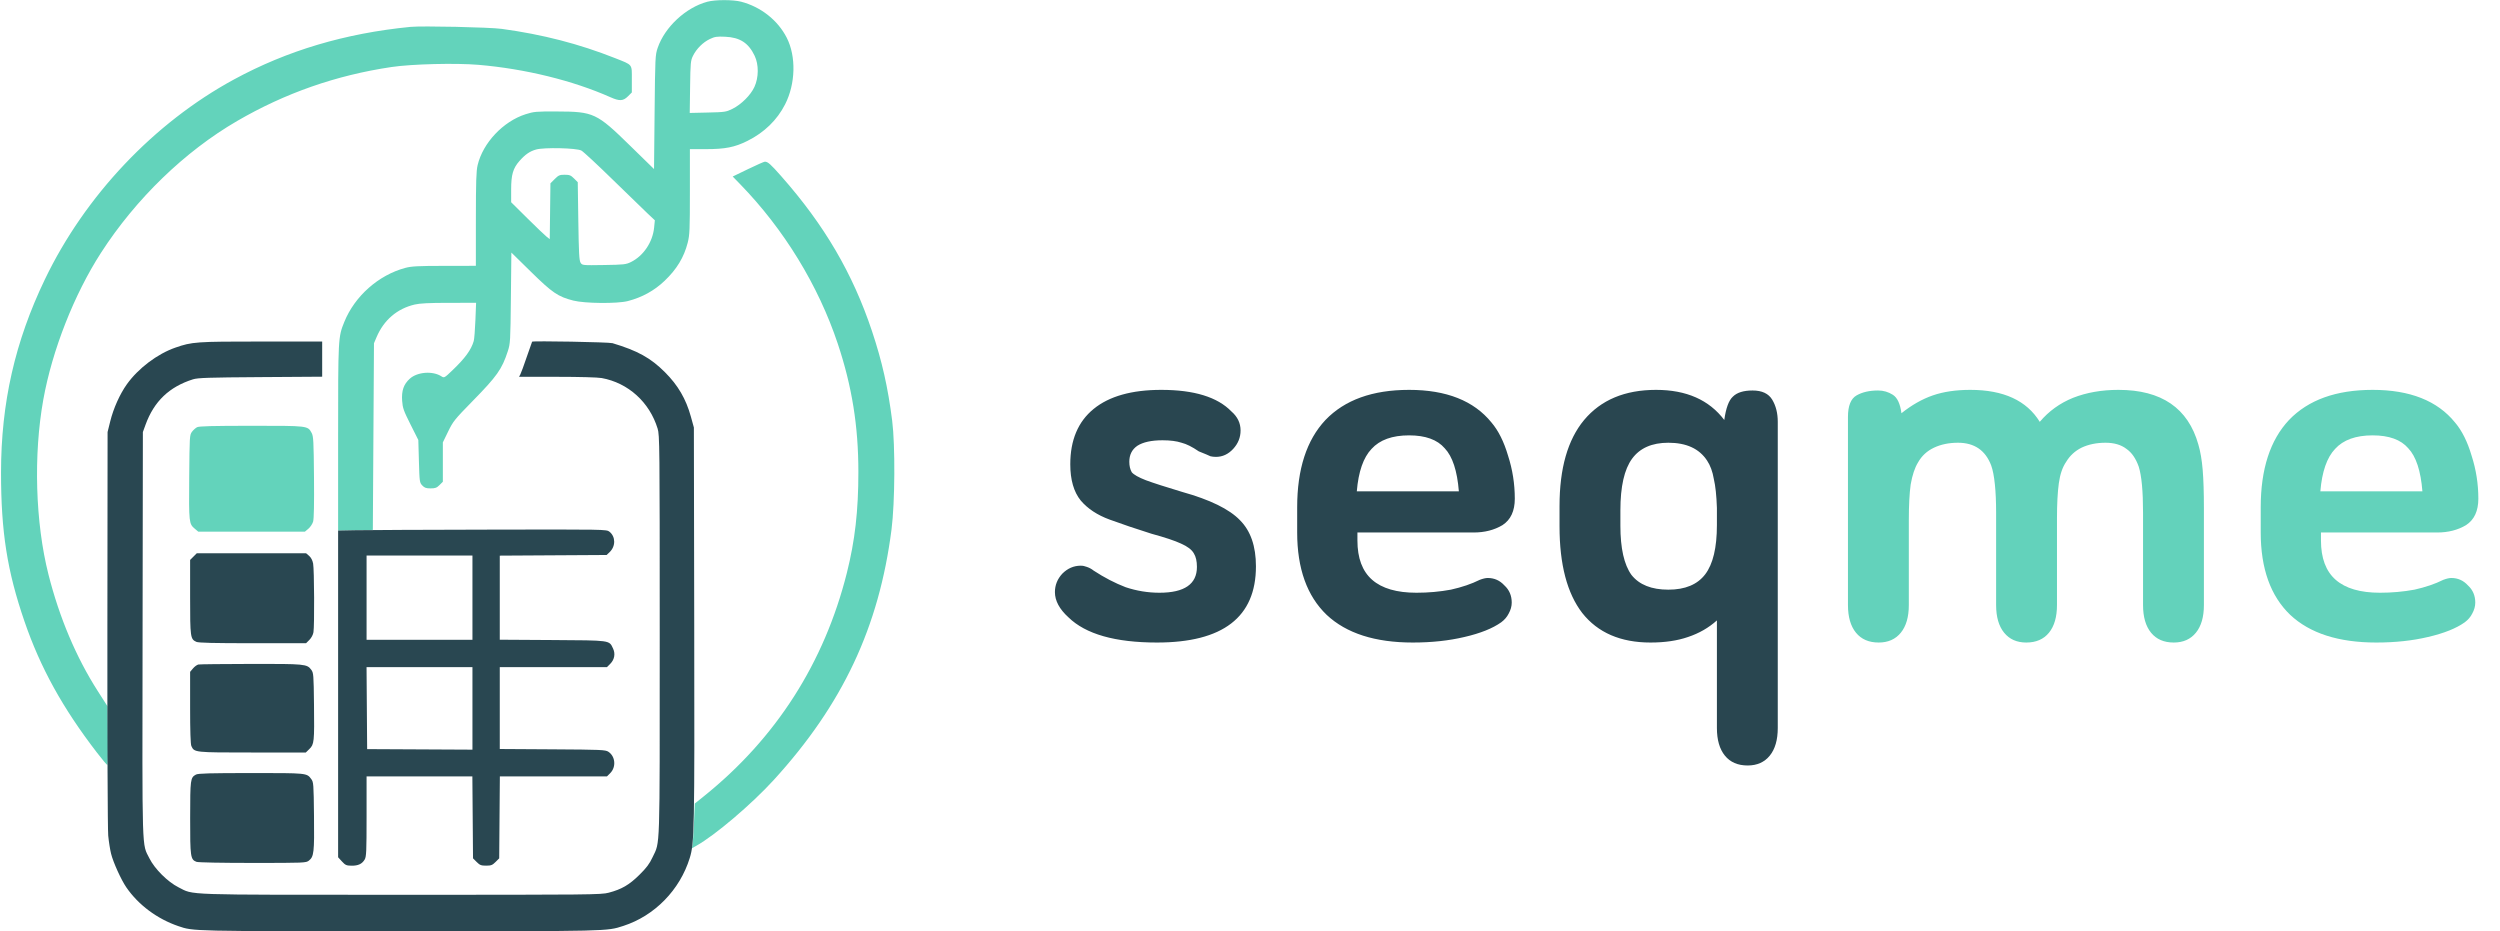 <svg width="2196" height="818" viewBox="0 0 2196 818" fill="none" xmlns="http://www.w3.org/2000/svg">
<path fill-rule="evenodd" clip-rule="evenodd" d="M621.294 1.534C602.407 6.622 583.983 23.735 577.727 42C575.572 48.292 575.485 50.104 575.001 98.5L574.5 148.5L553.5 127.986C524.018 99.187 521.556 98.039 489.024 97.921C470.891 97.855 468.945 98.026 461.716 100.329C441.975 106.618 424.149 125.541 419.537 145.103C418.324 150.252 418.026 159.501 418.012 192.5L417.995 233.5L390.248 233.538C367.078 233.569 361.427 233.864 356 235.321C332.448 241.648 311.57 260.16 302.41 282.837C297.023 296.172 297 296.614 297 384.591V466.052L312.25 465.776L327.5 465.5L328 383.5L328.5 301.5L330.78 296.136C337.166 281.114 348.819 271.141 364.231 267.508C368.832 266.423 376.845 266.026 394.348 266.015L418.196 266L417.601 281.25C417.274 289.637 416.611 297.876 416.128 299.558C413.908 307.289 408.573 314.609 397.344 325.335C390.403 331.965 390.118 332.123 387.831 330.625C380.2 325.625 366.649 326.612 359.96 332.655C354.568 337.526 352.603 343.213 353.24 352.105C353.69 358.397 354.538 360.788 360.6 372.858L367.452 386.5L367.976 405.173C368.482 423.212 368.582 423.934 370.924 426.423C372.89 428.512 374.277 429 378.251 429C382.337 429 383.641 428.513 386.077 426.077L389 423.154V405.873V388.592L393.643 379.046C397.984 370.12 399.368 368.396 414.943 352.5C436.667 330.329 440.873 324.38 446.058 308.5C448.247 301.792 448.361 299.836 448.768 261.678L449.193 221.856L466.346 238.698C485.239 257.247 490.148 260.585 503.596 264.025C513.687 266.605 542.275 266.861 551.52 264.453C564.127 261.169 574.739 255.313 583.852 246.611C594.476 236.465 600.794 226.037 604.065 213.244C605.809 206.428 606 201.986 606 168.34V131H620.053C637.015 131 645.334 129.355 656.5 123.795C671.339 116.405 682.602 105.477 689.647 91.636C698.859 73.534 699.44 49.543 691.062 33.122C683.232 17.772 668.276 5.977 650.955 1.488C643.803 -0.365 628.254 -0.341 621.294 1.534ZM360.5 23.617C303 29.297 252.344 44.387 205.572 69.768C135.272 107.917 74.692 171.968 39.402 245.459C13.149 300.131 0.932 353.94 0.909 415C0.889 467.22 6.296 501.565 21.509 545.849C35.473 586.495 54.971 621.827 85 660.898C89.675 666.981 93.859 671.967 94.297 671.979C94.736 671.99 94.961 660.413 94.797 646.25L94.5 620.5L85.814 606.928C66.885 577.353 52.174 542.548 42.57 504.612C31.038 459.065 29.29 399.615 38.052 350.956C45.851 307.643 65.134 258.592 88.748 222C119.328 174.613 162.282 133.031 208.256 106.306C250.466 81.771 295.235 66.115 343.906 58.87C361.659 56.228 400.466 55.252 420.309 56.948C461.361 60.459 503.25 70.747 536.279 85.431C544.23 88.966 547.406 88.794 551.6 84.6L555 81.2V69.623C555 56.011 556.019 57.293 540.211 51.032C508.638 38.528 476.582 30.255 440.775 25.37C430.041 23.905 370.697 22.609 360.5 23.617ZM623.5 34.296C617.475 37.184 611.829 42.801 608.762 48.958C606.646 53.208 606.48 54.97 606.181 76.356L605.863 99.213L621.681 98.856C636.691 98.518 637.797 98.354 643.311 95.646C651.108 91.818 659.395 83.564 662.708 76.326C666.517 68.006 666.587 56.779 662.877 49C657.49 37.702 649.965 32.837 637 32.27C629.624 31.948 627.839 32.216 623.5 34.296ZM470.939 131.323C465.4 132.868 461.365 135.642 456.316 141.379C450.616 147.854 448.989 153.454 448.995 166.575L449 177.651L463.25 191.758C471.087 199.517 478.715 206.81 480.2 207.966L482.9 210.067L483.2 185.548L483.5 161.03L487.267 157.265C490.61 153.923 491.591 153.5 495.997 153.5C500.27 153.5 501.417 153.955 504.231 156.767L507.5 160.035L508 194.267C508.411 222.394 508.768 228.91 510 230.798C511.49 233.08 511.628 233.094 530.5 232.798C548.066 232.522 549.859 232.323 554.25 230.161C565.16 224.788 573.302 212.703 574.57 200L575.218 193.5L568.859 187.533C565.362 184.251 551.555 170.858 538.179 157.772C524.802 144.685 512.427 133.199 510.679 132.247C506.549 129.998 478.062 129.336 470.939 131.323ZM657.056 148.554L643.612 155.058L650.145 161.779C688.655 201.394 718.829 250.707 735.917 301.959C748.398 339.393 753.997 374.275 753.999 414.605C754.001 448.683 751.025 474.77 743.898 503.162C724.054 582.212 681.654 648.489 618.407 699.322L610.313 705.827L609.628 722.163C609.251 731.149 608.676 739.985 608.351 741.801L607.758 745.102L611.629 742.943C628.001 733.812 660.285 706.376 679.696 685.098C740.25 618.72 772.159 550.816 783.124 465C786.136 441.425 786.431 391.172 783.685 369.5C780.004 340.455 774.799 317.339 766.007 291C749.037 240.161 724.197 197.753 686.16 154.679C676.759 144.033 674.426 141.976 671.816 142.025C671.092 142.038 664.45 144.976 657.056 148.554ZM173.096 375.265C171.774 375.944 169.749 377.77 168.596 379.322C166.57 382.049 166.49 383.379 166.203 419.252C165.883 459.359 165.966 460.11 171.206 464.52L174.153 467H221H267.847L270.905 464.426C272.587 463.011 274.451 460.198 275.047 458.176C275.764 455.746 276.024 442.472 275.815 419C275.534 387.321 275.31 383.152 273.733 380.267C270.273 373.936 270.804 373.998 220.8 374.015C186.837 374.026 174.898 374.339 173.096 375.265Z" fill="#63D3BB"/>
<path fill-rule="evenodd" clip-rule="evenodd" d="M467.41 300.143C467.192 300.497 465.04 306.613 462.627 313.734C460.215 320.855 457.721 327.653 457.085 328.841L455.93 331H489.281C508.909 331 525.074 331.446 528.566 332.083C551.835 336.332 570.53 353.246 577.66 376.5C579.417 382.229 579.5 390.453 579.5 558.5C579.5 751.948 579.929 738.674 573.218 753C570.478 758.848 567.92 762.262 561.602 768.5C552.686 777.304 546.033 781.17 534.66 784.156C527.96 785.915 519.519 785.999 352.068 785.985C157.756 785.969 170.742 786.408 156.746 779.386C147.339 774.666 135.86 763.231 131.263 754C124.537 740.494 124.946 753.808 125.236 557.423L125.5 379.5L127.871 373C135.337 352.531 148.672 339.784 169.5 333.206C173.733 331.869 182.82 331.57 228.75 331.258L283 330.89V315.445V300H229.588C172.18 300 168.723 300.245 154.031 305.355C138.214 310.855 121.412 323.557 111.407 337.578C105.291 346.149 99.669 358.678 96.858 370L94.5 379.5L94.329 552C94.233 648.61 94.556 728.679 95.062 734C95.559 739.225 96.697 746.425 97.59 750C99.486 757.584 106.42 772.844 110.989 779.484C121.595 794.899 138.062 807.162 156.704 813.527C169.958 818.052 167.57 817.997 351.119 817.999C536.001 818 532.802 818.076 547.5 813.334C574.999 804.46 597.225 781.734 605.879 753.639C609.947 740.433 610.14 730.407 609.813 549L609.5 375.5L606.848 365.911C602.558 350.396 595.562 338.425 584.068 326.932C571.533 314.396 560.025 308.028 538 301.439C534.855 300.498 467.947 299.27 467.41 300.143ZM312.25 465.748L297 466.052V609.541V753.029L300.353 756.689C303.325 759.931 304.275 760.356 308.699 760.424C314.58 760.514 318.032 758.909 320.331 755.017C321.804 752.523 322 748.079 322 717.096V682H368.464H414.928L415.214 717.982L415.5 753.964L418.712 757.174C421.483 759.945 422.619 760.385 427 760.385C431.381 760.385 432.517 759.945 435.288 757.174L438.5 753.964L438.786 717.982L439.072 682H486.113H533.154L536.003 679.15C541.391 673.763 540.582 664.394 534.379 660.328C531.797 658.635 528.169 658.479 485.295 658.212L439 657.924V621.962V586H486.077H533.154L536.003 583.15C539.752 579.402 540.702 574.281 538.507 569.656C535.001 562.267 536.905 562.534 485.25 562.212L439 561.924V525V488.075L485.92 487.787L532.841 487.5L535.391 485.103C540.915 479.912 540.869 471.402 535.293 467.016C532.757 465.021 531.652 465.002 430.115 465.222C373.677 465.344 320.637 465.581 312.25 465.748ZM169.923 488.923L167 491.846V524.473C167 559.87 167.214 561.41 172.472 563.805C174.386 564.677 187.757 565 221.97 565H268.846L271.782 562.064C273.536 560.31 274.971 557.594 275.348 555.314C276.289 549.617 276.045 500.186 275.05 495.029C274.498 492.164 273.236 489.74 271.538 488.279L268.888 486H220.867H172.846L169.923 488.923ZM322 525V562H368.5H415V525V488H368.5H322V525ZM174.284 583.701C173.065 583.937 170.928 585.485 169.534 587.142L167 590.153V621.53C167 641.96 167.379 653.737 168.085 655.288C170.692 661.01 170.599 661 221.714 661H268.62L271.759 657.931C275.971 653.814 276.196 651.648 275.818 618.821C275.516 592.56 275.393 590.997 273.406 588.321C269.656 583.267 267.998 583.107 220.5 583.193C196.3 583.236 175.503 583.465 174.284 583.701ZM322.238 622.012L322.5 658.023L368.75 658.262L415 658.5V622.25V586H368.488H321.975L322.238 622.012ZM172.11 680.396C167.237 683.096 167.073 684.321 167.035 718.3C166.997 752.914 167.3 755.023 172.613 757.043C174.086 757.603 194.551 758 221.93 758C267.624 758 268.792 757.951 271.341 755.946C275.747 752.481 276.164 748.833 275.82 716.821C275.515 688.516 275.403 687.012 273.404 684.321C269.431 678.975 269.966 679.028 220.5 679.05C184.218 679.066 173.995 679.351 172.11 680.396Z" fill="#294751"/>
<path d="M1016.28 564.4C979.56 564.4 953.64 557.02 938.52 542.26C930.6 535.06 926.64 527.68 926.64 520.12C926.64 514 928.8 508.6 933.12 503.92C937.8 499.24 943.2 496.9 949.32 496.9C951.12 496.9 952.92 497.26 954.72 497.98C956.88 498.7 958.86 499.78 960.66 501.22C970.02 507.34 979.38 512.2 988.74 515.8C998.46 519.04 1008.36 520.66 1018.44 520.66C1040.4 520.66 1051.38 513.1 1051.38 497.98C1051.38 492.94 1050.48 488.98 1048.68 486.1C1046.88 482.86 1043.1 479.98 1037.34 477.46C1031.94 474.94 1023.3 472.06 1011.42 468.82C997.74 464.5 985.5 460.36 974.7 456.4C963.9 452.44 955.44 446.86 949.32 439.66C943.2 432.1 940.14 421.48 940.14 407.8C940.14 386.56 946.98 370.36 960.66 359.2C974.34 348.04 994.14 342.46 1020.06 342.46C1048.86 342.46 1069.38 348.76 1081.62 361.36C1087.02 366.04 1089.72 371.62 1089.72 378.1C1089.72 384.22 1087.56 389.62 1083.24 394.3C1078.92 398.98 1073.88 401.32 1068.12 401.32C1066.32 401.32 1064.7 401.14 1063.26 400.78C1061.82 400.06 1058.4 398.62 1053 396.46C1047.24 392.5 1042.2 389.98 1037.88 388.9C1033.56 387.46 1027.98 386.74 1021.14 386.74C1011.42 386.74 1004.04 388.36 999 391.6C994.32 394.84 991.98 399.52 991.98 405.64C991.98 409.24 992.7 412.3 994.14 414.82C995.94 416.98 1000.08 419.32 1006.56 421.84C1013.4 424.36 1024.02 427.78 1038.42 432.1C1062.9 438.94 1079.82 447.22 1089.18 456.94C1098.54 466.3 1103.22 479.8 1103.22 497.44C1103.22 542.08 1074.24 564.4 1016.28 564.4ZM1192.36 467.74V474.76C1192.36 490.24 1196.68 501.76 1205.32 509.32C1213.96 516.88 1226.92 520.66 1244.2 520.66C1254.64 520.66 1264.72 519.76 1274.44 517.96C1284.16 515.8 1292.62 512.92 1299.82 509.32C1302.7 508.24 1305.04 507.7 1306.84 507.7C1312.6 507.7 1317.46 509.86 1321.42 514.18C1325.74 518.14 1327.9 523.18 1327.9 529.3C1327.9 532.54 1327 535.78 1325.2 539.02C1323.76 541.9 1321.6 544.42 1318.72 546.58C1311.16 551.98 1300.36 556.3 1286.32 559.54C1272.64 562.78 1257.52 564.4 1240.96 564.4C1207.84 564.4 1182.64 556.3 1165.36 540.1C1148.08 523.54 1139.44 499.42 1139.44 467.74V445.6C1139.44 412.12 1147.72 386.56 1164.28 368.92C1181.2 351.28 1205.68 342.46 1237.72 342.46C1270.48 342.46 1294.6 352 1310.08 371.08C1316.2 378.28 1321.06 388 1324.66 400.24C1328.62 412.48 1330.6 425.08 1330.6 438.04C1330.6 448.84 1327 456.58 1319.8 461.26C1312.6 465.58 1304.14 467.74 1294.42 467.74H1192.36ZM1281.46 431.56C1280.02 413.56 1275.88 400.96 1269.04 393.76C1262.56 386.2 1252.12 382.42 1237.72 382.42C1222.96 382.42 1211.98 386.38 1204.78 394.3C1197.58 401.86 1193.26 414.28 1191.82 431.56H1281.46ZM1508.13 544.96C1500.93 551.44 1492.47 556.3 1482.75 559.54C1473.39 562.78 1462.41 564.4 1449.81 564.4C1423.53 564.4 1403.55 555.76 1389.87 538.48C1376.55 521.2 1369.89 495.82 1369.89 462.34V444.52C1369.89 411.4 1377.09 386.2 1391.49 368.92C1406.25 351.28 1427.31 342.46 1454.67 342.46C1481.31 342.46 1501.29 351.28 1514.61 368.92C1516.05 358.48 1518.57 351.64 1522.17 348.4C1525.77 344.8 1531.53 343 1539.45 343C1547.73 343 1553.49 345.7 1556.73 351.1C1559.97 356.5 1561.59 362.98 1561.59 370.54V639.46C1561.59 649.9 1559.25 658 1554.57 663.76C1549.89 669.52 1543.41 672.4 1535.13 672.4C1526.49 672.4 1519.83 669.52 1515.15 663.76C1510.47 658 1508.13 649.9 1508.13 639.46V544.96ZM1423.35 461.8C1423.35 481.6 1426.59 496 1433.07 505C1439.91 513.64 1450.71 517.96 1465.47 517.96C1480.23 517.96 1491.03 513.46 1497.87 504.46C1504.71 495.46 1508.13 481.06 1508.13 461.26V446.14C1507.77 435.34 1506.87 426.88 1505.43 420.76C1504.35 414.28 1502.37 408.88 1499.49 404.56C1492.65 394.12 1481.31 388.9 1465.47 388.9C1451.07 388.9 1440.45 393.58 1433.61 402.94C1426.77 412.3 1423.35 427.42 1423.35 448.3V461.8Z" fill="#294650"/>
<path d="M1670.23 362.98C1679.23 355.78 1688.41 350.56 1697.77 347.32C1707.13 344.08 1718.11 342.46 1730.71 342.46C1759.87 342.46 1780.21 351.82 1791.73 370.54C1799.65 361.18 1809.37 354.16 1820.89 349.48C1832.77 344.8 1846.09 342.46 1860.85 342.46C1898.65 342.46 1922.05 358.48 1931.05 390.52C1932.85 396.64 1934.11 404.02 1934.83 412.66C1935.55 421.3 1935.91 432.46 1935.91 446.14V531.46C1935.91 541.9 1933.57 550 1928.89 555.76C1924.21 561.52 1917.73 564.4 1909.45 564.4C1900.81 564.4 1894.15 561.52 1889.47 555.76C1884.79 550 1882.45 541.9 1882.45 531.46V450.46C1882.45 431.38 1881.19 417.88 1878.67 409.96C1876.15 402.76 1872.55 397.54 1867.87 394.3C1863.19 390.7 1857.07 388.9 1849.51 388.9C1841.59 388.9 1834.57 390.34 1828.45 393.22C1822.69 396.1 1818.19 400.24 1814.95 405.64C1811.71 410.32 1809.55 416.62 1808.47 424.54C1807.39 432.46 1806.85 442.72 1806.85 455.32V531.46C1806.85 541.9 1804.51 550 1799.83 555.76C1795.15 561.52 1788.49 564.4 1779.85 564.4C1771.57 564.4 1765.09 561.52 1760.41 555.76C1755.73 550 1753.39 541.9 1753.39 531.46V450.46C1753.39 440.74 1753.03 432.46 1752.31 425.62C1751.59 418.42 1750.51 412.84 1749.07 408.88C1744.03 395.56 1734.31 388.9 1719.91 388.9C1711.99 388.9 1704.97 390.34 1698.85 393.22C1692.73 396.1 1688.05 400.42 1684.81 406.18C1681.93 410.86 1679.77 417.34 1678.33 425.62C1677.25 433.54 1676.71 443.98 1676.71 456.94V531.46C1676.71 541.9 1674.37 550 1669.69 555.76C1665.01 561.52 1658.53 564.4 1650.25 564.4C1641.61 564.4 1634.95 561.52 1630.27 555.76C1625.59 550 1623.25 541.9 1623.25 531.46V366.22C1623.25 356.5 1625.77 350.2 1630.81 347.32C1635.85 344.44 1642.15 343 1649.71 343C1654.39 343 1658.71 344.26 1662.67 346.78C1666.63 349.3 1669.15 354.7 1670.23 362.98ZM2038.74 467.74V474.76C2038.74 490.24 2043.06 501.76 2051.7 509.32C2060.34 516.88 2073.3 520.66 2090.58 520.66C2101.02 520.66 2111.1 519.76 2120.82 517.96C2130.54 515.8 2139 512.92 2146.2 509.32C2149.08 508.24 2151.42 507.7 2153.22 507.7C2158.98 507.7 2163.84 509.86 2167.8 514.18C2172.12 518.14 2174.28 523.18 2174.28 529.3C2174.28 532.54 2173.38 535.78 2171.58 539.02C2170.14 541.9 2167.98 544.42 2165.1 546.58C2157.54 551.98 2146.74 556.3 2132.7 559.54C2119.02 562.78 2103.9 564.4 2087.34 564.4C2054.22 564.4 2029.02 556.3 2011.74 540.1C1994.46 523.54 1985.82 499.42 1985.82 467.74V445.6C1985.82 412.12 1994.1 386.56 2010.66 368.92C2027.58 351.28 2052.06 342.46 2084.1 342.46C2116.86 342.46 2140.98 352 2156.46 371.08C2162.58 378.28 2167.44 388 2171.04 400.24C2175 412.48 2176.98 425.08 2176.98 438.04C2176.98 448.84 2173.38 456.58 2166.18 461.26C2158.98 465.58 2150.52 467.74 2140.8 467.74H2038.74ZM2127.84 431.56C2126.4 413.56 2122.26 400.96 2115.42 393.76C2108.94 386.2 2098.5 382.42 2084.1 382.42C2069.34 382.42 2058.36 386.38 2051.16 394.3C2043.96 401.86 2039.64 414.28 2038.2 431.56H2127.84Z" fill="#63D2BB"/>
</svg>
